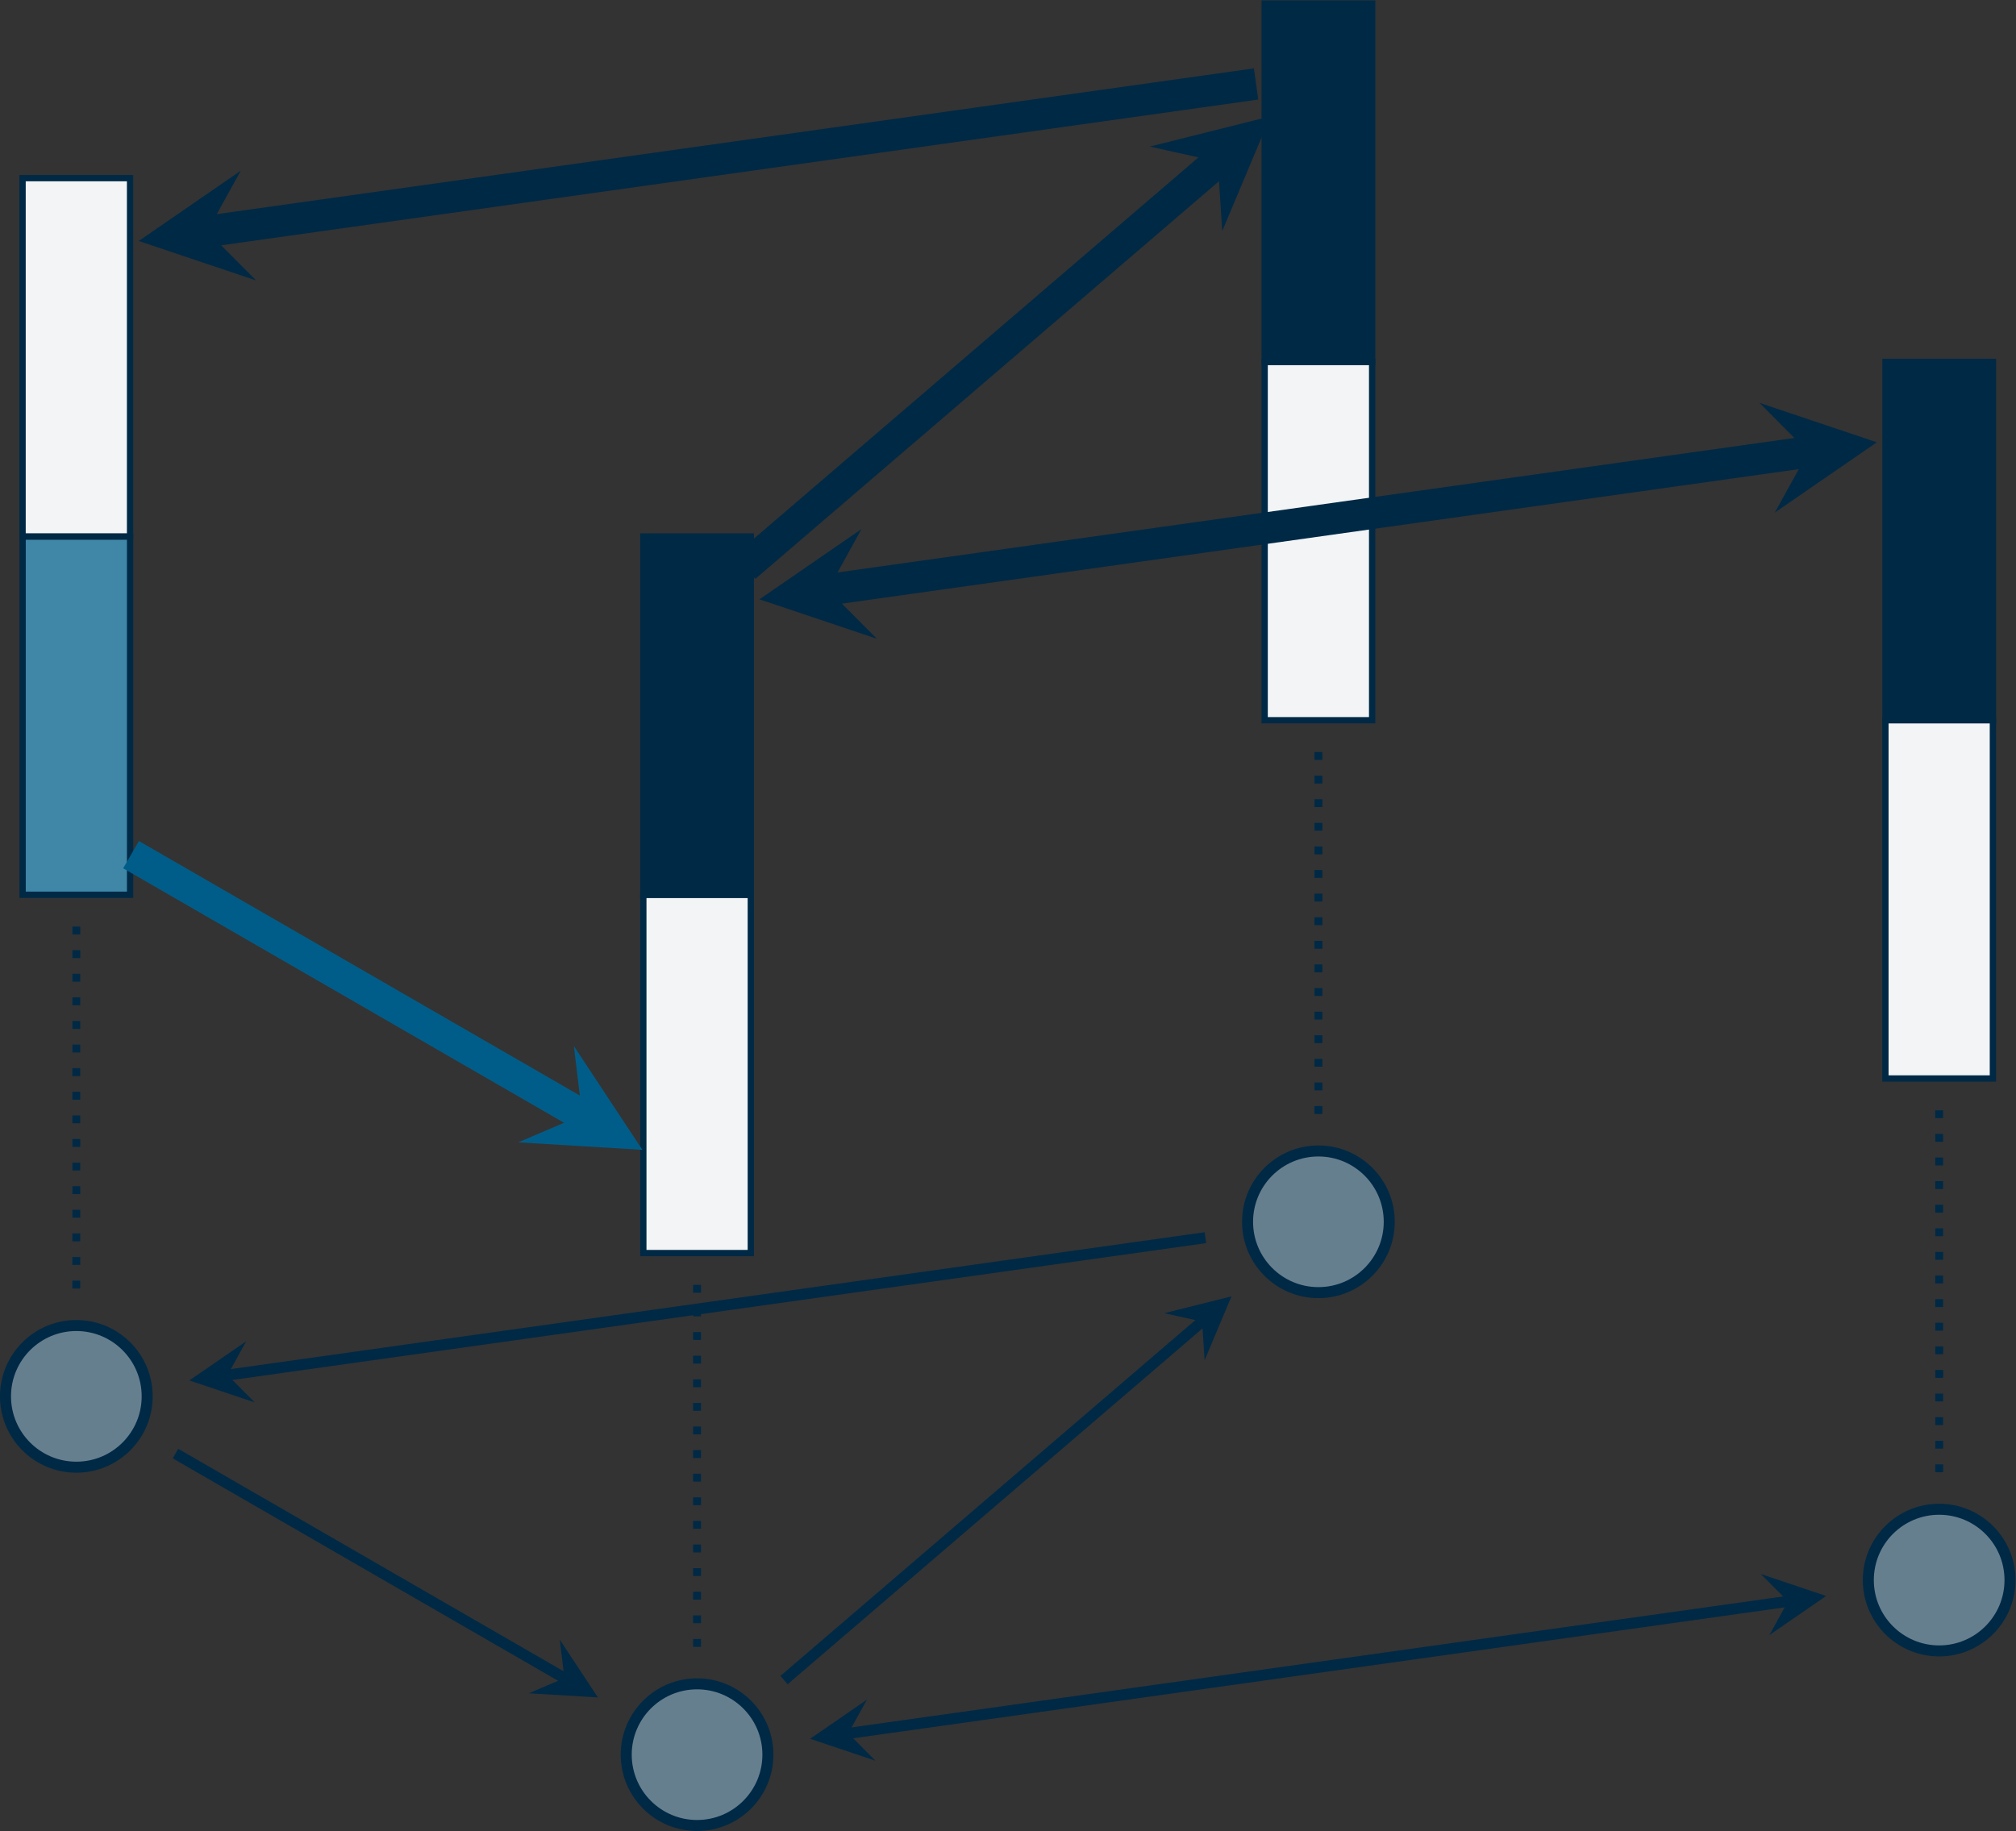 <?xml version="1.0" encoding="UTF-8" standalone="no"?>
<svg
   xmlns:dc="http://purl.org/dc/elements/1.1/"
   xmlns:cc="http://creativecommons.org/ns#"
   xmlns:rdf="http://www.w3.org/1999/02/22-rdf-syntax-ns#"
   xmlns:svg="http://www.w3.org/2000/svg"
   xmlns="http://www.w3.org/2000/svg"
   viewBox="0 0 170.061 154.484"
   height="154.484"
   width="170.061"
   xml:space="preserve"
   id="svg2"
   version="1.1"><rect x="0" y="0" width="170.061" height="154.484" fill="#333333" stroke="none"/><defs
     id="defs6" /><g
     transform="matrix(1.333,0,0,-1.333,0,154.484)"
     id="g10"><g
       transform="translate(44.112,4.832)"
       id="g12"><g
         id="g14"><g
           id="g16"><g
             id="g18" /><g
             id="g20" /><g
             id="g22" /><g
             id="g24" /><g
             id="g26" /><g
             id="g28"><g
               id="g30"><g
                 id="g32"><path
                   id="path34"
                   style="fill:#667f8f;fill-opacity:1;fill-rule:nonzero;stroke:#002945;stroke-width:0.697;stroke-linecap:butt;stroke-linejoin:miter;stroke-miterlimit:10;stroke-dasharray:none;stroke-opacity:1"
                   d="M 4.483,0 C 4.483,2.476 2.476,4.483 0,4.483 -2.476,4.483 -4.483,2.476 -4.483,0 c 0,-2.476 2.007,-4.483 4.483,-4.483 2.476,0 4.483,2.007 4.483,4.483 z" /></g><g
                 id="g36"><g
                   id="g38" /></g></g><g
               id="g40"><g
                 id="g42"><path
                   id="path44"
                   style="fill:#667f8f;fill-opacity:1;fill-rule:nonzero;stroke:#002945;stroke-width:0.697;stroke-linecap:butt;stroke-linejoin:miter;stroke-miterlimit:10;stroke-dasharray:none;stroke-opacity:1"
                   d="m 83.086,11.05 c 0,2.476 -2.007,4.483 -4.483,4.483 -2.476,0 -4.483,-2.007 -4.483,-4.483 0,-2.476 2.007,-4.483 4.483,-4.483 2.476,0 4.483,2.007 4.483,4.483 z" /></g><g
                 transform="translate(78.602,11.05)"
                 id="g46"><g
                   id="g48" /><g
                   transform="translate(-78.602,-11.05)"
                   id="g50" /></g></g><g
               id="g52"><g
                 id="g54"><path
                   id="path56"
                   style="fill:#667f8f;fill-opacity:1;fill-rule:nonzero;stroke:#002945;stroke-width:0.697;stroke-linecap:butt;stroke-linejoin:miter;stroke-miterlimit:10;stroke-dasharray:none;stroke-opacity:1"
                   d="m -34.798,22.679 c 0,2.476 -2.007,4.483 -4.483,4.483 -2.476,0 -4.483,-2.007 -4.483,-4.483 0,-2.476 2.007,-4.483 4.483,-4.483 2.476,0 4.483,2.007 4.483,4.483 z" /></g><g
                 transform="translate(-39.28,22.678)"
                 id="g58"><g
                   id="g60" /><g
                   transform="translate(39.28,-22.678)"
                   id="g62" /></g></g><g
               id="g64"><g
                 id="g66"><path
                   id="path68"
                   style="fill:#667f8f;fill-opacity:1;fill-rule:nonzero;stroke:#002945;stroke-width:0.697;stroke-linecap:butt;stroke-linejoin:miter;stroke-miterlimit:10;stroke-dasharray:none;stroke-opacity:1"
                   d="m 43.803,33.727 c 0,2.476 -2.007,4.483 -4.483,4.483 -2.476,0 -4.483,-2.007 -4.483,-4.483 0,-2.476 2.007,-4.483 4.483,-4.483 2.476,0 4.483,2.007 4.483,4.483 z" /></g><g
                 transform="translate(39.32,33.726)"
                 id="g70"><g
                   id="g72" /><g
                   transform="translate(-39.32,-33.726)"
                   id="g74" /></g></g><g
               id="g76"><path
                 id="path78"
                 style="fill:none;stroke:#002945;stroke-width:0.697;stroke-linecap:butt;stroke-linejoin:miter;stroke-miterlimit:10;stroke-dasharray:none;stroke-opacity:1"
                 d="m 5.504,4.721 26.455,22.692" /><g
                 transform="matrix(0.762,0.654,-0.654,0.762,31.959,27.412)"
                 id="g80"><g
                   id="g82"><path
                     id="path84"
                     style="fill:#002945;fill-opacity:1;fill-rule:nonzero;stroke:none"
                     d="M 2.441,0 -1.464,1.953 0,0 -1.464,-1.953" /></g></g></g><g
               id="g86"><path
                 id="path88"
                 style="fill:none;stroke:#002945;stroke-width:0.697;stroke-linecap:butt;stroke-linejoin:miter;stroke-miterlimit:10;stroke-dasharray:none;stroke-opacity:1"
                 d="M -33.007,19.057 -8.396,4.847" /><g
                 transform="matrix(0.869,-0.502,0.502,0.869,-8.396,4.847)"
                 id="g90"><g
                   id="g92"><path
                     id="path94"
                     style="fill:#002945;fill-opacity:1;fill-rule:nonzero;stroke:none"
                     d="M 2.441,0 -1.464,1.953 0,0 -1.464,-1.953" /></g></g></g><g
               id="g96"><path
                 id="path98"
                 style="fill:none;stroke:#002945;stroke-width:0.697;stroke-linecap:butt;stroke-linejoin:miter;stroke-miterlimit:10;stroke-dasharray:none;stroke-opacity:1"
                 d="M 32.169,32.723 -29.712,24.025" /><g
                 transform="matrix(-0.99,-0.139,0.139,-0.99,-29.712,24.025)"
                 id="g100"><g
                   id="g102"><path
                     id="path104"
                     style="fill:#002945;fill-opacity:1;fill-rule:nonzero;stroke:none"
                     d="M 2.441,0 -1.464,1.953 0,0 -1.464,-1.953" /></g></g></g><g
               id="g106"><path
                 id="path108"
                 style="fill:none;stroke:#002945;stroke-width:0.697;stroke-linecap:butt;stroke-linejoin:miter;stroke-miterlimit:10;stroke-dasharray:none;stroke-opacity:1"
                 d="M 69.036,9.705 9.571,1.345" /><g
                 transform="matrix(0.99,0.139,-0.139,0.99,69.036,9.705)"
                 id="g110"><g
                   id="g112"><path
                     id="path114"
                     style="fill:#002945;fill-opacity:1;fill-rule:nonzero;stroke:none"
                     d="M 2.441,0 -1.464,1.953 0,0 -1.464,-1.953" /></g></g><g
                 transform="matrix(-0.99,-0.139,0.139,-0.99,9.571,1.345)"
                 id="g116"><g
                   id="g118"><path
                     id="path120"
                     style="fill:#002945;fill-opacity:1;fill-rule:nonzero;stroke:none"
                     d="M 2.441,0 -1.464,1.953 0,0 -1.464,-1.953" /></g></g></g></g><g
             id="g122"><g
               id="g124" /><g
               id="g126" /><g
               id="g128" /><g
               id="g130" /><g
               id="g132" /><g
               id="g134"><path
                 id="path136"
                 style="fill:#f2f4f6;fill-opacity:1;fill-rule:nonzero;stroke:#002945;stroke-width:0.399;stroke-linecap:butt;stroke-linejoin:miter;stroke-miterlimit:10;stroke-dasharray:none;stroke-opacity:1"
                 d="M -3.401,31.748 V 54.426 H 3.402 V 31.748 Z" /><g
                 id="g138" /></g><g
               id="g140"><path
                 id="path142"
                 style="fill:#002945;fill-opacity:1;fill-rule:nonzero;stroke:#002945;stroke-width:0.399;stroke-linecap:butt;stroke-linejoin:miter;stroke-miterlimit:10;stroke-dasharray:none;stroke-opacity:1"
                 d="M 3.402,54.427 V 77.105 H -3.401 V 54.427 Z" /><g
                 id="g144" /></g><g
               id="g146"><path
                 id="path148"
                 style="fill:#f2f4f6;fill-opacity:1;fill-rule:nonzero;stroke:#002945;stroke-width:0.399;stroke-linecap:butt;stroke-linejoin:miter;stroke-miterlimit:10;stroke-dasharray:none;stroke-opacity:1"
                 d="M 75.201,42.798 V 65.476 h 6.803 V 42.798 Z" /><g
                 id="g150" /></g><g
               id="g152"><path
                 id="path154"
                 style="fill:#002945;fill-opacity:1;fill-rule:nonzero;stroke:#002945;stroke-width:0.399;stroke-linecap:butt;stroke-linejoin:miter;stroke-miterlimit:10;stroke-dasharray:none;stroke-opacity:1"
                 d="M 82.009,65.478 V 88.155 H 75.206 V 65.478 Z" /><g
                 id="g156" /></g><g
               id="g158"><path
                 id="path160"
                 style="fill:#4086a7;fill-opacity:1;fill-rule:nonzero;stroke:#002945;stroke-width:0.399;stroke-linecap:butt;stroke-linejoin:miter;stroke-miterlimit:10;stroke-dasharray:none;stroke-opacity:1"
                 d="m -42.682,54.427 v 22.678 h 6.803 V 54.427 Z" /><g
                 id="g162" /></g><g
               id="g164"><path
                 id="path166"
                 style="fill:#f2f4f6;fill-opacity:1;fill-rule:nonzero;stroke:#002945;stroke-width:0.399;stroke-linecap:butt;stroke-linejoin:miter;stroke-miterlimit:10;stroke-dasharray:none;stroke-opacity:1"
                 d="m -35.881,77.107 v 22.678 h -6.803 V 77.107 Z" /><g
                 id="g168" /></g><g
               id="g170"><path
                 id="path172"
                 style="fill:#f2f4f6;fill-opacity:1;fill-rule:nonzero;stroke:#002945;stroke-width:0.399;stroke-linecap:butt;stroke-linejoin:miter;stroke-miterlimit:10;stroke-dasharray:none;stroke-opacity:1"
                 d="m 35.918,65.475 v 22.678 h 6.803 V 65.475 Z" /><g
                 id="g174" /></g><g
               id="g176"><path
                 id="path178"
                 style="fill:#002945;fill-opacity:1;fill-rule:nonzero;stroke:#002945;stroke-width:0.399;stroke-linecap:butt;stroke-linejoin:miter;stroke-miterlimit:10;stroke-dasharray:none;stroke-opacity:1"
                 d="m 42.724,88.156 v 22.678 H 35.921 V 88.156 Z" /><g
                 id="g180" /></g></g><g
             id="g182"><path
               id="path184"
               style="fill:none;stroke:#002945;stroke-width:0.498;stroke-linecap:butt;stroke-linejoin:miter;stroke-miterlimit:10;stroke-dasharray:0.498, 0.996;stroke-dashoffset:0;stroke-opacity:1"
               d="M 0,6.825 V 29.758" /></g><g
             id="g186"><path
               id="path188"
               style="fill:none;stroke:#002945;stroke-width:0.498;stroke-linecap:butt;stroke-linejoin:miter;stroke-miterlimit:10;stroke-dasharray:0.498, 0.996;stroke-dashoffset:0;stroke-opacity:1"
               d="m 78.607,17.875 -0.004,22.932" /></g><g
             id="g190"><path
               id="path192"
               style="fill:none;stroke:#002945;stroke-width:0.498;stroke-linecap:butt;stroke-linejoin:miter;stroke-miterlimit:10;stroke-dasharray:0.498, 0.996;stroke-dashoffset:0;stroke-opacity:1"
               d="m -39.283,29.505 0.002,22.932" /></g><g
             id="g194"><path
               id="path196"
               style="fill:none;stroke:#002945;stroke-width:0.498;stroke-linecap:butt;stroke-linejoin:miter;stroke-miterlimit:10;stroke-dasharray:0.498, 0.996;stroke-dashoffset:0;stroke-opacity:1"
               d="m 39.322,40.553 -0.002,22.931" /></g><g
             id="g198"><path
               id="path200"
               style="fill:none;stroke:#002945;stroke-width:1.993;stroke-linecap:butt;stroke-linejoin:miter;stroke-miterlimit:10;stroke-dasharray:none;stroke-opacity:1"
               d="m 3.037,75.175 29.909,25.655" /><g
               transform="matrix(0.762,0.654,-0.654,0.762,32.946,100.83)"
               id="g202"><g
                 id="g204"><path
                   id="path206"
                   style="fill:#002945;fill-opacity:1;fill-rule:nonzero;stroke:none"
                   d="M 4.384,0 -2.63,3.507 0,0 -2.63,-3.507" /></g></g></g><g
             id="g208"><path
               id="path210"
               style="fill:none;stroke:#002945;stroke-width:1.993;stroke-linecap:butt;stroke-linejoin:miter;stroke-miterlimit:10;stroke-dasharray:none;stroke-opacity:1"
               d="m 35.376,105.745 -66.37,-9.329" /><g
               transform="matrix(-0.99,-0.139,0.139,-0.99,-30.994,96.416)"
               id="g212"><g
                 id="g214"><path
                   id="path216"
                   style="fill:#002945;fill-opacity:1;fill-rule:nonzero;stroke:none"
                   d="M 4.384,0 -2.63,3.507 0,0 -2.63,-3.507" /></g></g></g><g
             id="g218"><path
               id="path220"
               style="fill:none;stroke:#002945;stroke-width:1.993;stroke-linecap:butt;stroke-linejoin:miter;stroke-miterlimit:10;stroke-dasharray:none;stroke-opacity:1"
               d="M 70.32,82.456 8.288,73.736" /><g
               transform="matrix(0.99,0.139,-0.139,0.99,70.32,82.456)"
               id="g222"><g
                 id="g224"><path
                   id="path226"
                   style="fill:#002945;fill-opacity:1;fill-rule:nonzero;stroke:none"
                   d="M 4.384,0 -2.63,3.507 0,0 -2.63,-3.507" /></g></g><g
               transform="matrix(-0.99,-0.139,0.139,-0.99,8.288,73.736)"
               id="g228"><g
                 id="g230"><path
                   id="path232"
                   style="fill:#002945;fill-opacity:1;fill-rule:nonzero;stroke:none"
                   d="M 4.384,0 -2.63,3.507 0,0 -2.63,-3.507" /></g></g></g><g
             id="g234"><path
               id="path236"
               style="fill:none;stroke:#005d89;stroke-width:1.993;stroke-linecap:butt;stroke-linejoin:miter;stroke-miterlimit:10;stroke-dasharray:none;stroke-opacity:1"
               d="M -35.819,56.965 -7.271,40.483" /><g
               transform="matrix(0.869,-0.502,0.502,0.869,-7.271,40.483)"
               id="g238"><g
                 id="g240"><path
                   id="path242"
                   style="fill:#005d89;fill-opacity:1;fill-rule:nonzero;stroke:none"
                   d="M 4.384,0 -2.63,3.507 0,0 -2.63,-3.507" /></g></g></g></g></g></g></g></svg>
